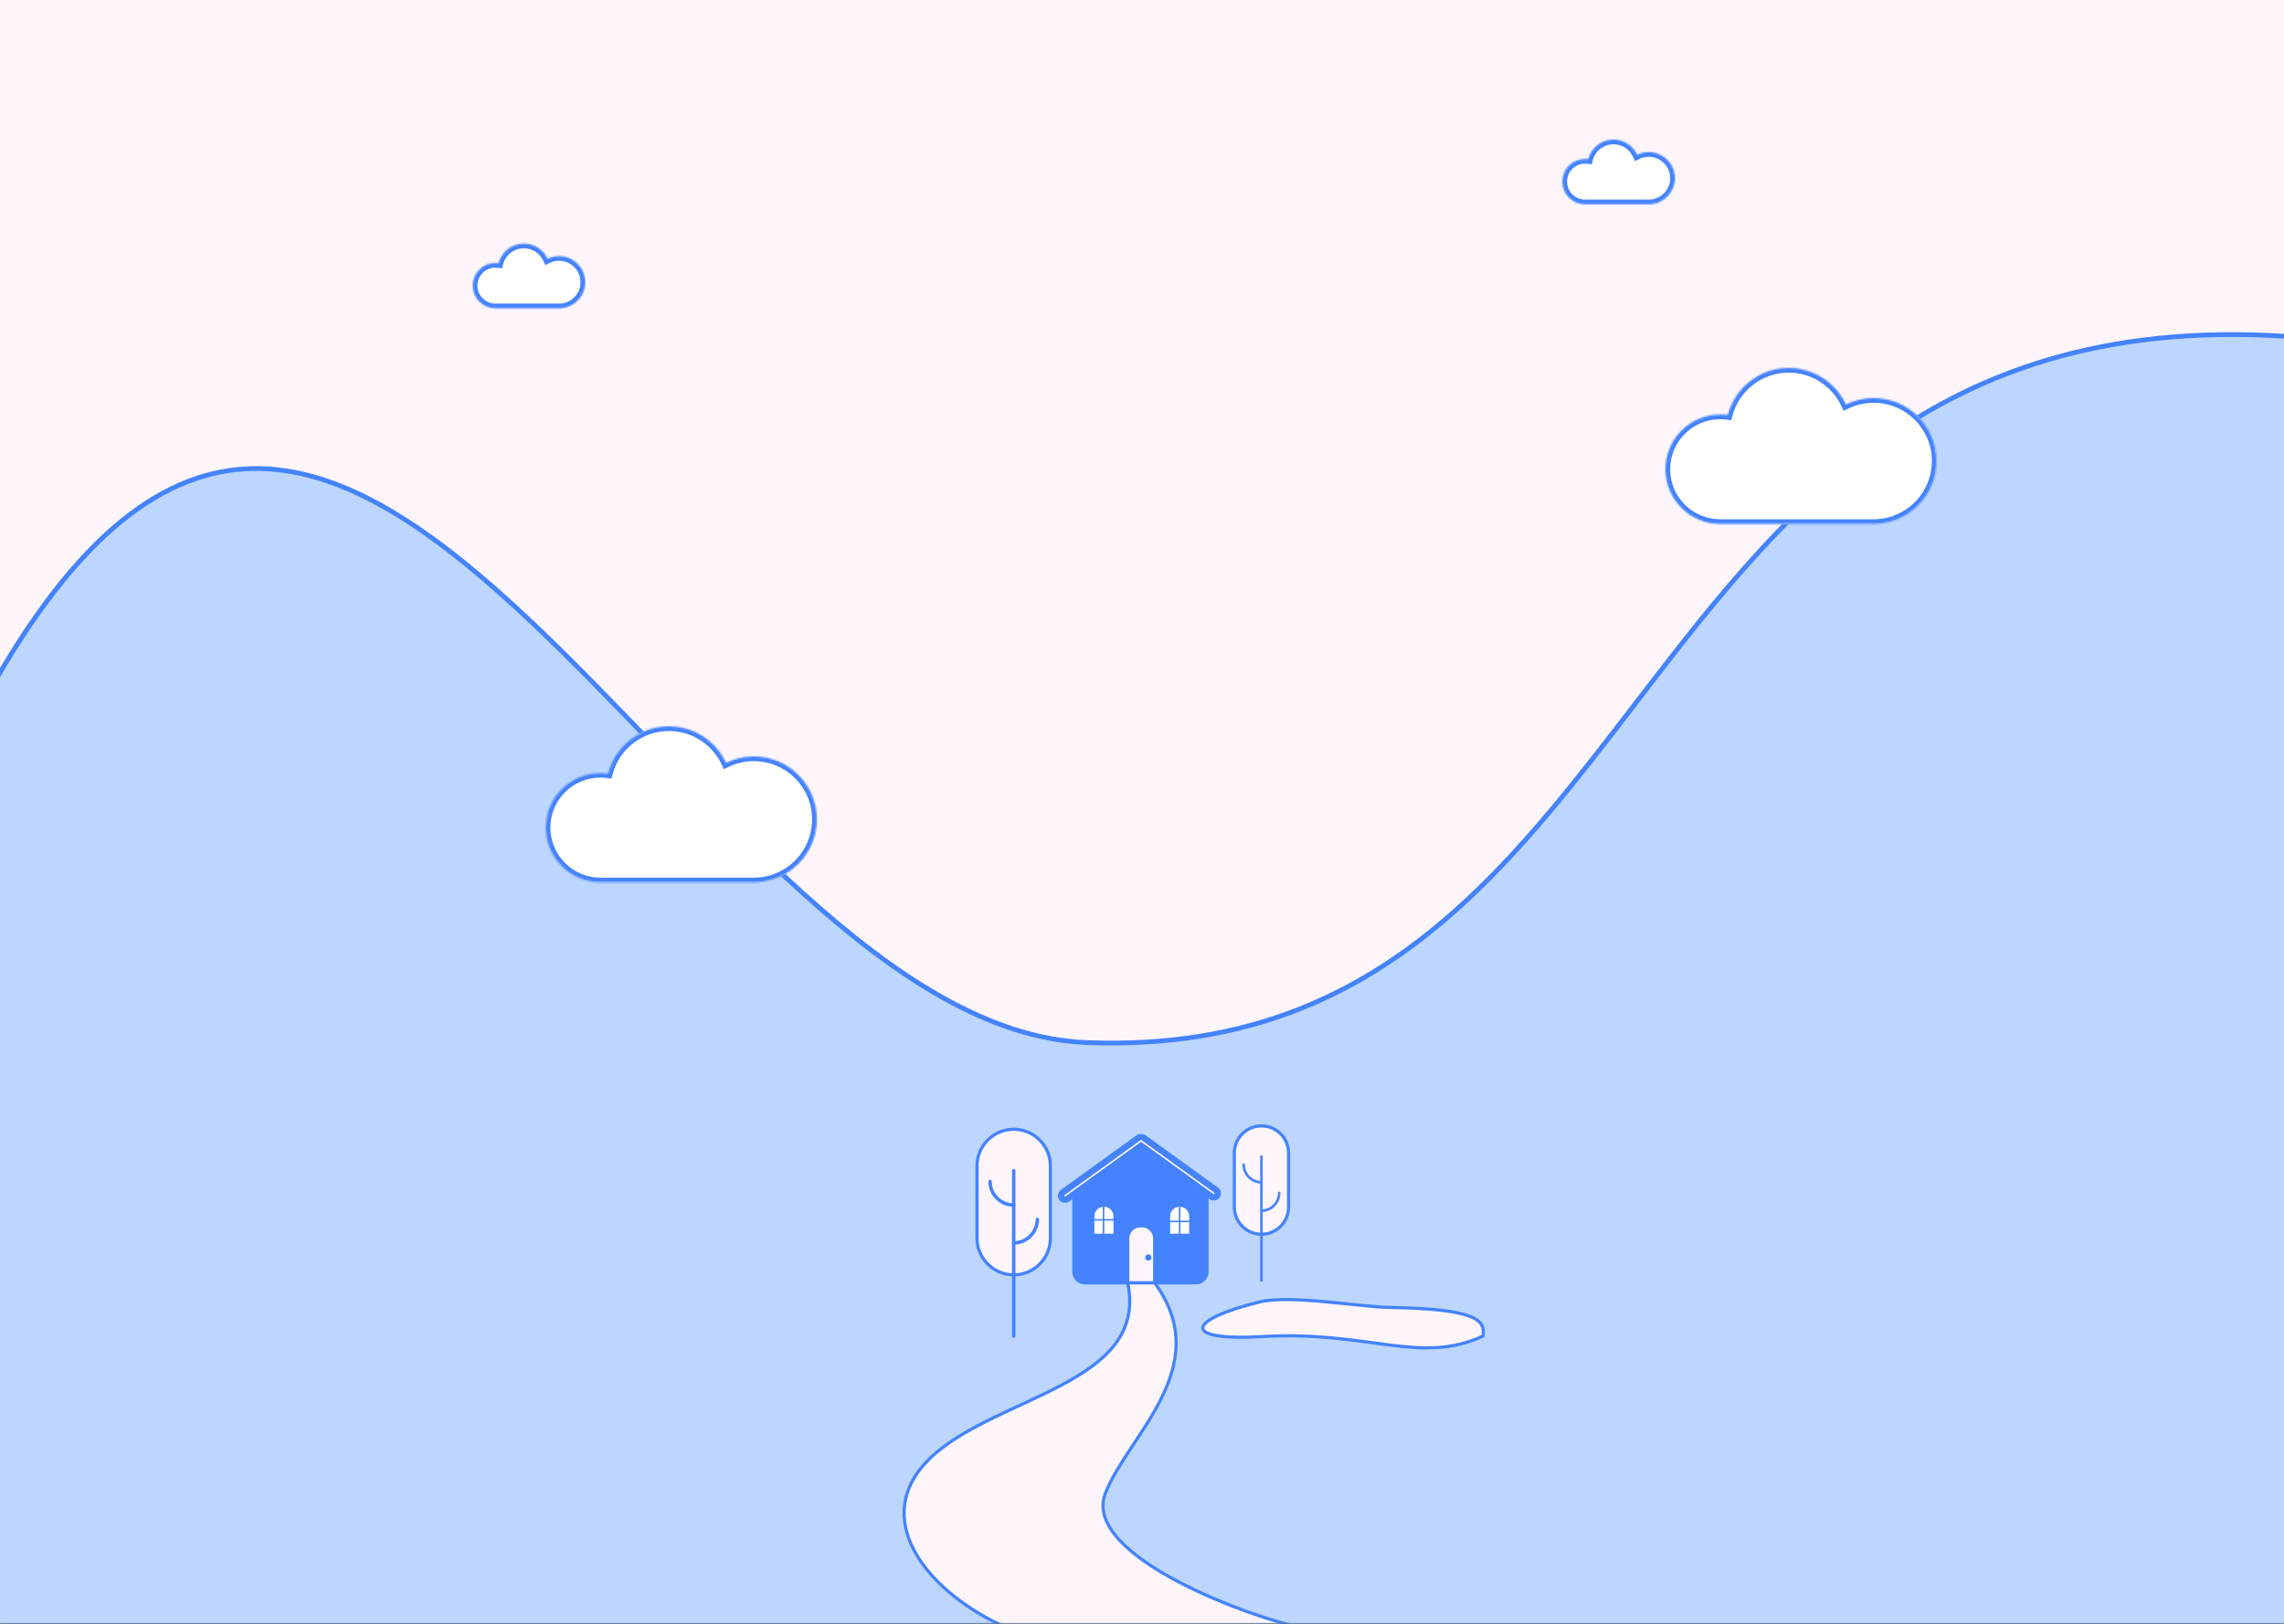 <svg width="1440" height="1024" viewBox="0 0 1440 1024" fill="none" xmlns="http://www.w3.org/2000/svg">
<rect x="0" y="0" width="1440" height="1024" fill="#333333" stroke="none"/>
<g clip-path="url(#clip0_30_6824)">
<mask id="path-1-inside-1_30_6824" fill="white">
<path d="M0 0H1440V1024H0V0Z"/>
</mask>
<path d="M0 0H1440V1024H0V0Z" fill="#FEF5FB"/>
<path d="M2.593 419.773C59.479 324.838 114.881 292.115 169.602 295.738C224.567 299.377 279.488 339.667 335.371 392.521C360.428 416.221 385.607 442.373 411.016 468.764C413.902 471.762 416.791 474.762 419.683 477.763C448.025 507.167 476.659 536.547 505.673 562.77C563.642 615.164 623.408 655.225 685.752 657.501C787.537 661.217 858.351 626.617 916.484 575.21C958.988 537.624 994.772 490.979 1030.92 443.865C1044.11 426.673 1057.34 409.418 1070.97 392.518C1122.03 329.211 1178.7 270.687 1259.32 238.015C1339.74 205.429 1444.18 198.48 1590.96 238.554L1665.22 1184.66L-113.351 1065.59C-124.783 969.095 -135.164 873.622 -123.138 769.487C-111.065 664.936 -76.395 551.592 2.593 419.773Z" fill="#BCD6FF" stroke="#4583FE" stroke-width="3"/>
<mask id="path-6-inside-3_30_6824" fill="white">
<path fill-rule="evenodd" clip-rule="evenodd" d="M477 556.418C498.139 555.513 515 538.089 515 516.727C515 494.787 497.214 477 475.273 477C469 477 463.067 478.454 457.792 481.043C451.487 467.437 437.709 458 421.727 458C403.256 458 387.728 470.607 383.28 487.685C381.732 487.473 380.152 487.364 378.545 487.364C359.467 487.364 344 502.83 344 521.909C344 540.988 359.467 556.455 378.545 556.455H475.273H477V556.418Z"/>
</mask>
<path fill-rule="evenodd" clip-rule="evenodd" d="M477 556.418C498.139 555.513 515 538.089 515 516.727C515 494.787 497.214 477 475.273 477C469 477 463.067 478.454 457.792 481.043C451.487 467.437 437.709 458 421.727 458C403.256 458 387.728 470.607 383.28 487.685C381.732 487.473 380.152 487.364 378.545 487.364C359.467 487.364 344 502.83 344 521.909C344 540.988 359.467 556.455 378.545 556.455H475.273H477V556.418Z" fill="#FFFFFE"/>
<path d="M477 556.418L476.872 553.42L474 553.543V556.418H477ZM457.792 481.043L455.07 482.304L456.36 485.088L459.114 483.736L457.792 481.043ZM383.28 487.685L382.873 490.658L385.512 491.019L386.183 488.442L383.28 487.685ZM477 556.455V559.455H480V556.455H477ZM477.128 559.415C499.866 558.442 518 539.703 518 516.727H512C512 536.475 496.413 552.584 476.872 553.42L477.128 559.415ZM518 516.727C518 493.13 498.87 474 475.273 474V480C495.557 480 512 496.443 512 516.727H518ZM475.273 474C468.532 474 462.147 475.563 456.47 478.35L459.114 483.736C463.986 481.344 469.468 480 475.273 480V474ZM460.514 479.781C453.736 465.155 438.921 455 421.727 455V461C436.498 461 449.238 469.719 455.07 482.304L460.514 479.781ZM421.727 455C401.857 455 385.161 468.562 380.377 486.929L386.183 488.442C390.296 472.652 404.655 461 421.727 461V455ZM383.687 484.713C382.005 484.483 380.288 484.364 378.545 484.364V490.364C380.015 490.364 381.459 490.464 382.873 490.658L383.687 484.713ZM378.545 484.364C357.81 484.364 341 501.173 341 521.909H347C347 504.487 361.123 490.364 378.545 490.364V484.364ZM341 521.909C341 542.645 357.81 559.455 378.545 559.455V553.455C361.123 553.455 347 539.331 347 521.909H341ZM475.273 553.455H378.545V559.455H475.273V553.455ZM477 553.455H475.273V559.455H477V553.455ZM474 556.418V556.455H480V556.418H474Z" fill="#4583FE" mask="url(#path-6-inside-3_30_6824)"/>
<mask id="path-8-inside-4_30_6824" fill="white">
<path fill-rule="evenodd" clip-rule="evenodd" d="M353.222 194.442C361.999 194.066 369 186.832 369 177.962C369 168.852 361.615 161.467 352.505 161.467C349.901 161.467 347.437 162.071 345.247 163.146C342.629 157.496 336.908 153.578 330.273 153.578C322.603 153.578 316.156 158.812 314.309 165.904C313.667 165.815 313.01 165.77 312.343 165.77C304.422 165.77 298 172.192 298 180.113C298 188.035 304.422 194.457 312.343 194.457C312.365 194.457 312.387 194.457 312.409 194.457H352.406C352.439 194.457 352.472 194.457 352.505 194.457C352.538 194.457 352.571 194.457 352.605 194.457H353.222V194.442Z"/>
</mask>
<path fill-rule="evenodd" clip-rule="evenodd" d="M353.222 194.442C361.999 194.066 369 186.832 369 177.962C369 168.852 361.615 161.467 352.505 161.467C349.901 161.467 347.437 162.071 345.247 163.146C342.629 157.496 336.908 153.578 330.273 153.578C322.603 153.578 316.156 158.812 314.309 165.904C313.667 165.815 313.01 165.77 312.343 165.77C304.422 165.77 298 172.192 298 180.113C298 188.035 304.422 194.457 312.343 194.457C312.365 194.457 312.387 194.457 312.409 194.457H352.406C352.439 194.457 352.472 194.457 352.505 194.457C352.538 194.457 352.571 194.457 352.605 194.457H353.222V194.442Z" fill="#FFFFFE"/>
<path d="M353.222 194.442L353.094 191.444L350.222 191.567V194.442H353.222ZM345.247 163.146L342.525 164.407L343.815 167.19L346.569 165.839L345.247 163.146ZM314.309 165.904L313.902 168.876L316.541 169.237L317.212 166.66L314.309 165.904ZM312.409 194.457L312.409 191.457L312.396 191.457L312.409 194.457ZM352.406 194.457L352.423 191.457L352.414 191.457H352.406V194.457ZM352.605 194.457V191.457H352.596L352.587 191.457L352.605 194.457ZM353.222 194.457V197.457H356.222V194.457H353.222ZM353.35 197.439C363.726 196.995 372 188.445 372 177.962H366C366 185.218 360.273 191.137 353.094 191.444L353.35 197.439ZM372 177.962C372 167.195 363.272 158.467 352.505 158.467V164.467C359.958 164.467 366 170.509 366 177.962H372ZM352.505 158.467C349.432 158.467 346.518 159.18 343.925 160.452L346.569 165.839C348.357 164.961 350.369 164.467 352.505 164.467V158.467ZM347.969 161.884C344.878 155.214 338.12 150.578 330.273 150.578V156.578C335.697 156.578 340.38 159.778 342.525 164.407L347.969 161.884ZM330.273 150.578C321.204 150.578 313.589 156.767 311.406 165.147L317.212 166.66C318.724 160.857 324.002 156.578 330.273 156.578V150.578ZM314.717 162.931C313.939 162.825 313.147 162.77 312.343 162.77V168.77C312.874 168.77 313.394 168.806 313.902 168.876L314.717 162.931ZM312.343 162.77C302.765 162.77 295 170.535 295 180.113H301C301 173.849 306.079 168.77 312.343 168.77V162.77ZM295 180.113C295 189.692 302.765 197.457 312.343 197.457V191.457C306.079 191.457 301 186.378 301 180.113H295ZM312.343 197.457C312.37 197.457 312.396 197.457 312.423 197.457L312.396 191.457C312.378 191.457 312.361 191.457 312.343 191.457V197.457ZM352.406 191.457H312.409V197.457H352.406V191.457ZM352.388 197.457C352.427 197.457 352.466 197.457 352.505 197.457V191.457C352.478 191.457 352.451 191.457 352.423 191.457L352.388 197.457ZM352.505 197.457C352.544 197.457 352.583 197.457 352.622 197.457L352.587 191.457C352.56 191.457 352.532 191.457 352.505 191.457V197.457ZM353.222 191.457H352.605V197.457H353.222V191.457ZM350.222 194.442V194.457H356.222V194.442H350.222Z" fill="#4583FE" mask="url(#path-8-inside-4_30_6824)"/>
<mask id="path-10-inside-5_30_6824" fill="white">
<path fill-rule="evenodd" clip-rule="evenodd" d="M1183 330.418C1204.14 329.513 1221 312.089 1221 290.727C1221 268.787 1203.21 251 1181.27 251C1175 251 1169.07 252.454 1163.79 255.043C1157.49 241.437 1143.71 232 1127.73 232C1109.26 232 1093.73 244.607 1089.28 261.685C1087.73 261.473 1086.15 261.364 1084.55 261.364C1065.47 261.364 1050 276.83 1050 295.909C1050 314.988 1065.47 330.455 1084.55 330.455H1181.27H1183V330.418Z"/>
</mask>
<path fill-rule="evenodd" clip-rule="evenodd" d="M1183 330.418C1204.14 329.513 1221 312.089 1221 290.727C1221 268.787 1203.21 251 1181.27 251C1175 251 1169.07 252.454 1163.79 255.043C1157.49 241.437 1143.71 232 1127.73 232C1109.26 232 1093.73 244.607 1089.28 261.685C1087.73 261.473 1086.15 261.364 1084.55 261.364C1065.47 261.364 1050 276.83 1050 295.909C1050 314.988 1065.47 330.455 1084.55 330.455H1181.27H1183V330.418Z" fill="#FFFFFE"/>
<path d="M1183 330.418L1182.87 327.42L1180 327.543V330.418H1183ZM1163.79 255.043L1161.07 256.304L1162.36 259.088L1165.11 257.736L1163.79 255.043ZM1089.28 261.685L1088.87 264.658L1091.51 265.019L1092.18 262.442L1089.28 261.685ZM1183 330.455V333.455H1186V330.455H1183ZM1183.13 333.415C1205.87 332.442 1224 313.703 1224 290.727H1218C1218 310.475 1202.41 326.584 1182.87 327.42L1183.13 333.415ZM1224 290.727C1224 267.13 1204.87 248 1181.27 248V254C1201.56 254 1218 270.443 1218 290.727H1224ZM1181.27 248C1174.53 248 1168.15 249.563 1162.47 252.35L1165.11 257.736C1169.99 255.344 1175.47 254 1181.27 254V248ZM1166.51 253.781C1159.74 239.155 1144.92 229 1127.73 229V235C1142.5 235 1155.24 243.719 1161.07 256.304L1166.51 253.781ZM1127.73 229C1107.86 229 1091.16 242.562 1086.38 260.929L1092.18 262.442C1096.3 246.652 1110.65 235 1127.73 235V229ZM1089.69 258.713C1088 258.483 1086.29 258.364 1084.55 258.364V264.364C1086.01 264.364 1087.46 264.464 1088.87 264.658L1089.69 258.713ZM1084.55 258.364C1063.81 258.364 1047 275.173 1047 295.909H1053C1053 278.487 1067.12 264.364 1084.55 264.364V258.364ZM1047 295.909C1047 316.645 1063.81 333.455 1084.55 333.455V327.455C1067.12 327.455 1053 313.331 1053 295.909H1047ZM1181.27 327.455H1084.55V333.455H1181.27V327.455ZM1183 327.455H1181.27V333.455H1183V327.455ZM1180 330.418V330.455H1186V330.418H1180Z" fill="#4583FE" mask="url(#path-10-inside-5_30_6824)"/>
<path d="M876.83 824.517C930.685 825.51 936.738 832.43 934.944 842.607C895.052 860.873 863 838.984 795.765 842.858C743.454 845.872 748.799 832.077 794.226 821.027C813.509 816.337 856.77 824.147 876.83 824.517Z" fill="#FEF5FB" stroke="#4583FE" stroke-width="2"/>
<path d="M639.114 712.129C651.85 712.129 662.249 722.528 662.249 735.264V780.822C662.249 793.557 651.85 803.957 639.114 803.957C626.379 803.957 615.979 793.557 615.979 780.822V735.264C615.979 722.528 626.379 712.129 639.114 712.129Z" fill="#FEF5FB" stroke="#4583FE" stroke-width="2"/>
<path d="M639.115 843.737C639.657 843.737 640.2 843.195 640.2 842.653V738.249C640.2 737.706 639.657 737.164 639.115 737.164C638.573 737.164 638.03 737.706 638.03 738.249V842.653C638.03 843.466 638.573 843.737 639.115 843.737Z" fill="#4583FE"/>
<path d="M639.115 784.889C648.064 784.889 655.114 777.567 655.114 768.889C655.114 768.347 654.572 767.805 654.03 767.805C653.487 767.805 653.216 768.347 652.945 768.889C652.945 776.482 646.708 782.72 639.115 782.72C638.573 782.72 638.03 783.262 638.03 783.804C638.03 784.347 638.573 784.889 639.115 784.889Z" fill="#4583FE"/>
<path d="M639.114 761.026C639.656 761.026 640.198 760.483 640.198 759.941C640.198 759.399 639.656 758.856 639.114 758.856C631.521 758.856 625.284 752.619 625.284 745.026C625.284 744.484 624.741 743.941 624.199 743.941C623.657 743.941 623.114 744.484 623.114 745.026C623.114 753.704 630.165 761.026 639.114 761.026Z" fill="#4583FE"/>
<path d="M795.31 710C804.719 710 812.404 717.685 812.404 727.095V761.251C812.404 770.661 804.719 778.346 795.31 778.346C785.9 778.346 778.215 770.661 778.215 761.251V727.095C778.215 717.685 785.9 710 795.31 710Z" fill="#FEF5FB" stroke="#4583FE" stroke-width="2"/>
<path d="M795.31 808.421C795.717 808.421 796.124 808.015 796.124 807.608V729.333C796.124 728.926 795.717 728.52 795.31 728.52C794.904 728.52 794.497 728.926 794.497 729.333V807.608C794.497 808.218 794.904 808.421 795.31 808.421Z" fill="#4583FE"/>
<path d="M795.31 764.301C802.02 764.301 807.306 758.811 807.306 752.305C807.306 751.899 806.899 751.492 806.492 751.492C806.086 751.492 805.882 751.899 805.679 752.305C805.679 757.998 801.003 762.674 795.31 762.674C794.904 762.674 794.497 763.081 794.497 763.488C794.497 763.894 794.904 764.301 795.31 764.301Z" fill="#4583FE"/>
<path d="M795.31 746.41C795.716 746.41 796.123 746.004 796.123 745.597C796.123 745.19 795.716 744.784 795.31 744.784C789.617 744.784 784.941 740.108 784.941 734.415C784.941 734.008 784.534 733.602 784.128 733.602C783.721 733.602 783.314 734.008 783.314 734.415C783.314 740.921 788.601 746.41 795.31 746.41Z" fill="#4583FE"/>
<path d="M761 753.781V802C761 805.866 757.866 809 754 809H684C680.134 809 677 805.866 677 802V753.781C677 751.599 678.018 749.541 679.753 748.217L714.753 721.5C717.261 719.586 720.739 719.586 723.247 721.5L758.247 748.217C759.982 749.541 761 751.599 761 753.781Z" fill="#4583FE" stroke="#4583FE" stroke-width="2"/>
<path d="M711 781C711 776.582 714.582 773 719 773H720C724.418 773 728 776.582 728 781V809H711V781Z" fill="#FEF5FB" stroke="#4583FE" stroke-width="2"/>
<path d="M702 779H703V778V767C703 763.134 699.866 760 696 760C692.134 760 689 763.134 689 767V778V779H690H702Z" fill="#FFFFFE" stroke="#4583FE" stroke-width="2"/>
<path d="M695.75 760V778.5" stroke="#4583FE"/>
<path d="M703.25 769.25L689 769.25" stroke="#4583FE"/>
<path d="M749.75 779H750.75V778V767C750.75 763.134 747.616 760 743.75 760C739.884 760 736.75 763.134 736.75 767V778V779H737.75H749.75Z" fill="#FFFFFE" stroke="#4583FE" stroke-width="2"/>
<path d="M743.75 761V779.5" stroke="#4583FE"/>
<path d="M751.25 770.25L737 770.25" stroke="#4583FE"/>
<circle cx="724" cy="793" r="2" fill="#4583FE"/>
<path d="M728 809H711C724.428 873.117 627.19 880.284 586.406 919.58C548.229 956.364 582.227 1001.87 631.58 1025.09C701.097 1028.39 836.642 1029.1 819.518 1026.1C793.596 1021.56 681.385 982.059 696.885 941.787C710.875 905.438 766.884 862.01 728 809Z" fill="#FEF5FB" stroke="#4583FE" stroke-width="2"/>
<mask id="path-31-outside-6_30_6824" maskUnits="userSpaceOnUse" x="665.99" y="714.988" width="104" height="44" fill="black">
<rect fill="white" x="665.99" y="714.988" width="104" height="44"/>
<path fill-rule="evenodd" clip-rule="evenodd" d="M670.027 751.999C668.908 752.807 668.655 754.37 669.464 755.489C670.272 756.609 671.834 756.861 672.954 756.053L719.407 722.513L763.84 754.594C764.96 755.402 766.522 755.15 767.331 754.03C768.139 752.911 767.887 751.348 766.767 750.54L720.954 717.462C720.488 717.126 719.947 716.973 719.414 716.99C718.878 716.97 718.331 717.123 717.862 717.462L670.027 751.999Z"/>
</mask>
<path fill-rule="evenodd" clip-rule="evenodd" d="M670.027 751.999C668.908 752.807 668.655 754.37 669.464 755.489C670.272 756.609 671.834 756.861 672.954 756.053L719.407 722.513L763.84 754.594C764.96 755.402 766.522 755.15 767.331 754.03C768.139 752.911 767.887 751.348 766.767 750.54L720.954 717.462C720.488 717.126 719.947 716.973 719.414 716.99C718.878 716.97 718.331 717.123 717.862 717.462L670.027 751.999Z" fill="#FEF5FB"/>
<path d="M669.464 755.489L667.842 756.66L667.842 756.66L669.464 755.489ZM670.027 751.999L671.198 753.62L671.198 753.62L670.027 751.999ZM672.954 756.053L674.125 757.674L674.125 757.674L672.954 756.053ZM719.407 722.513L720.578 720.891L719.407 720.046L718.237 720.891L719.407 722.513ZM763.84 754.594L762.669 756.215L762.669 756.215L763.84 754.594ZM767.331 754.03L768.952 755.201L768.952 755.201L767.331 754.03ZM766.767 750.54L767.938 748.918L767.938 748.918L766.767 750.54ZM720.954 717.462L719.783 719.084L719.783 719.084L720.954 717.462ZM719.414 716.99L719.342 718.989L719.409 718.991L719.476 718.989L719.414 716.99ZM717.862 717.462L716.691 715.84L716.691 715.84L717.862 717.462ZM671.085 754.318C670.923 754.094 670.974 753.782 671.198 753.62L668.856 750.377C666.841 751.832 666.387 754.645 667.842 756.66L671.085 754.318ZM671.783 754.431C671.559 754.593 671.247 754.542 671.085 754.318L667.842 756.66C669.297 758.675 672.11 759.129 674.125 757.674L671.783 754.431ZM718.237 720.891L671.783 754.431L674.125 757.674L720.578 724.134L718.237 720.891ZM718.237 724.134L762.669 756.215L765.011 752.972L720.578 720.891L718.237 724.134ZM762.669 756.215C764.684 757.67 767.497 757.216 768.952 755.201L765.709 752.859C765.547 753.083 765.235 753.134 765.011 752.972L762.669 756.215ZM768.952 755.201C770.407 753.186 769.953 750.373 767.938 748.918L765.596 752.161C765.82 752.323 765.871 752.635 765.709 752.859L768.952 755.201ZM767.938 748.918L722.124 715.84L719.783 719.084L765.596 752.161L767.938 748.918ZM722.124 715.84C721.289 715.237 720.311 714.961 719.353 714.991L719.476 718.989C719.583 718.986 719.688 719.015 719.783 719.084L722.124 715.84ZM719.033 719.083C719.128 719.014 719.234 718.985 719.342 718.989L719.487 714.991C718.521 714.956 717.534 715.232 716.691 715.84L719.033 719.083ZM671.198 753.62L719.033 719.083L716.691 715.84L668.856 750.377L671.198 753.62Z" fill="#4583FE" mask="url(#path-31-outside-6_30_6824)"/>
<mask id="path-33-inside-7_30_6824" fill="white">
<path fill-rule="evenodd" clip-rule="evenodd" d="M1040.22 128.863C1049 128.488 1056 121.253 1056 112.384C1056 103.274 1048.61 95.889 1039.51 95.889C1036.9 95.889 1034.44 96.493 1032.25 97.567C1029.63 91.918 1023.91 88 1017.27 88C1009.6 88 1003.16 93.234 1001.31 100.325C1000.67 100.237 1000.01 100.192 999.343 100.192C991.422 100.192 985 106.614 985 114.535C985 122.457 991.422 128.879 999.343 128.879C999.365 128.879 999.387 128.879 999.409 128.878H1039.41C1039.44 128.879 1039.47 128.879 1039.51 128.879C1039.54 128.879 1039.57 128.879 1039.6 128.878H1040.22V128.863Z"/>
</mask>
<path fill-rule="evenodd" clip-rule="evenodd" d="M1040.22 128.863C1049 128.488 1056 121.253 1056 112.384C1056 103.274 1048.61 95.889 1039.51 95.889C1036.9 95.889 1034.44 96.493 1032.25 97.567C1029.63 91.918 1023.91 88 1017.27 88C1009.6 88 1003.16 93.234 1001.31 100.325C1000.67 100.237 1000.01 100.192 999.343 100.192C991.422 100.192 985 106.614 985 114.535C985 122.457 991.422 128.879 999.343 128.879C999.365 128.879 999.387 128.879 999.409 128.878H1039.41C1039.44 128.879 1039.47 128.879 1039.51 128.879C1039.54 128.879 1039.57 128.879 1039.6 128.878H1040.22V128.863Z" fill="#FFFFFE"/>
<path d="M1040.22 128.863L1040.09 125.866L1037.22 125.989V128.863H1040.22ZM1032.25 97.567L1029.52 98.829L1030.81 101.612L1033.57 100.261L1032.25 97.567ZM1001.31 100.325L1000.9 103.298L1003.54 103.659L1004.21 101.082L1001.31 100.325ZM999.409 128.878L999.409 125.878L999.396 125.879L999.409 128.878ZM1039.41 128.878L1039.42 125.879L1039.41 125.878H1039.41V128.878ZM1039.6 128.878V125.878H1039.6L1039.59 125.879L1039.6 128.878ZM1040.22 128.878V131.878H1043.22V128.878H1040.22ZM1040.35 131.861C1050.73 131.417 1059 122.867 1059 112.384H1053C1053 119.64 1047.27 125.559 1040.09 125.866L1040.35 131.861ZM1059 112.384C1059 101.617 1050.27 92.889 1039.51 92.889V98.889C1046.96 98.889 1053 104.931 1053 112.384H1059ZM1039.51 92.889C1036.43 92.889 1033.52 93.602 1030.93 94.874L1033.57 100.261C1035.36 99.383 1037.37 98.889 1039.51 98.889V92.889ZM1034.97 96.306C1031.88 89.636 1025.12 85 1017.27 85V91C1022.7 91 1027.38 94.2 1029.52 98.829L1034.97 96.306ZM1017.27 85C1008.2 85 1000.59 91.189 998.406 99.569L1004.21 101.082C1005.72 95.279 1011 91 1017.27 91V85ZM1001.72 97.353C1000.94 97.247 1000.15 97.192 999.343 97.192V103.192C999.874 103.192 1000.39 103.228 1000.9 103.298L1001.72 97.353ZM999.343 97.192C989.765 97.192 982 104.957 982 114.535H988C988 108.27 993.079 103.192 999.343 103.192V97.192ZM982 114.535C982 124.114 989.765 131.879 999.343 131.879V125.879C993.079 125.879 988 120.8 988 114.535H982ZM999.343 131.879C999.37 131.879 999.396 131.879 999.423 131.878L999.396 125.879C999.378 125.879 999.361 125.879 999.343 125.879V131.879ZM1039.41 125.878H999.409V131.878H1039.41V125.878ZM1039.39 131.878C1039.43 131.879 1039.47 131.879 1039.51 131.879V125.879C1039.48 125.879 1039.45 125.879 1039.42 125.879L1039.39 131.878ZM1039.51 131.879C1039.54 131.879 1039.58 131.879 1039.62 131.878L1039.59 125.879C1039.56 125.879 1039.53 125.879 1039.51 125.879V131.879ZM1040.22 125.878H1039.6V131.878H1040.22V125.878ZM1037.22 128.863V128.878H1043.22V128.863H1037.22Z" fill="#4583FE" mask="url(#path-33-inside-7_30_6824)"/>
<path d="M1440 1023.5H0V1024.5H1440V1023.5Z" fill="#597183" mask="url(#path-3-inside-2_30_6824)"/>
</g>
<path d="M1440 1023.5H0V1024.5H1440V1023.5Z" fill="#597183" mask="url(#path-1-inside-1_30_6824)"/>
<defs>
<clipPath id="clip0_30_6824">
<path d="M0 0H1440V1024H0V0Z" fill="white"/>
</clipPath>
</defs>
</svg>
